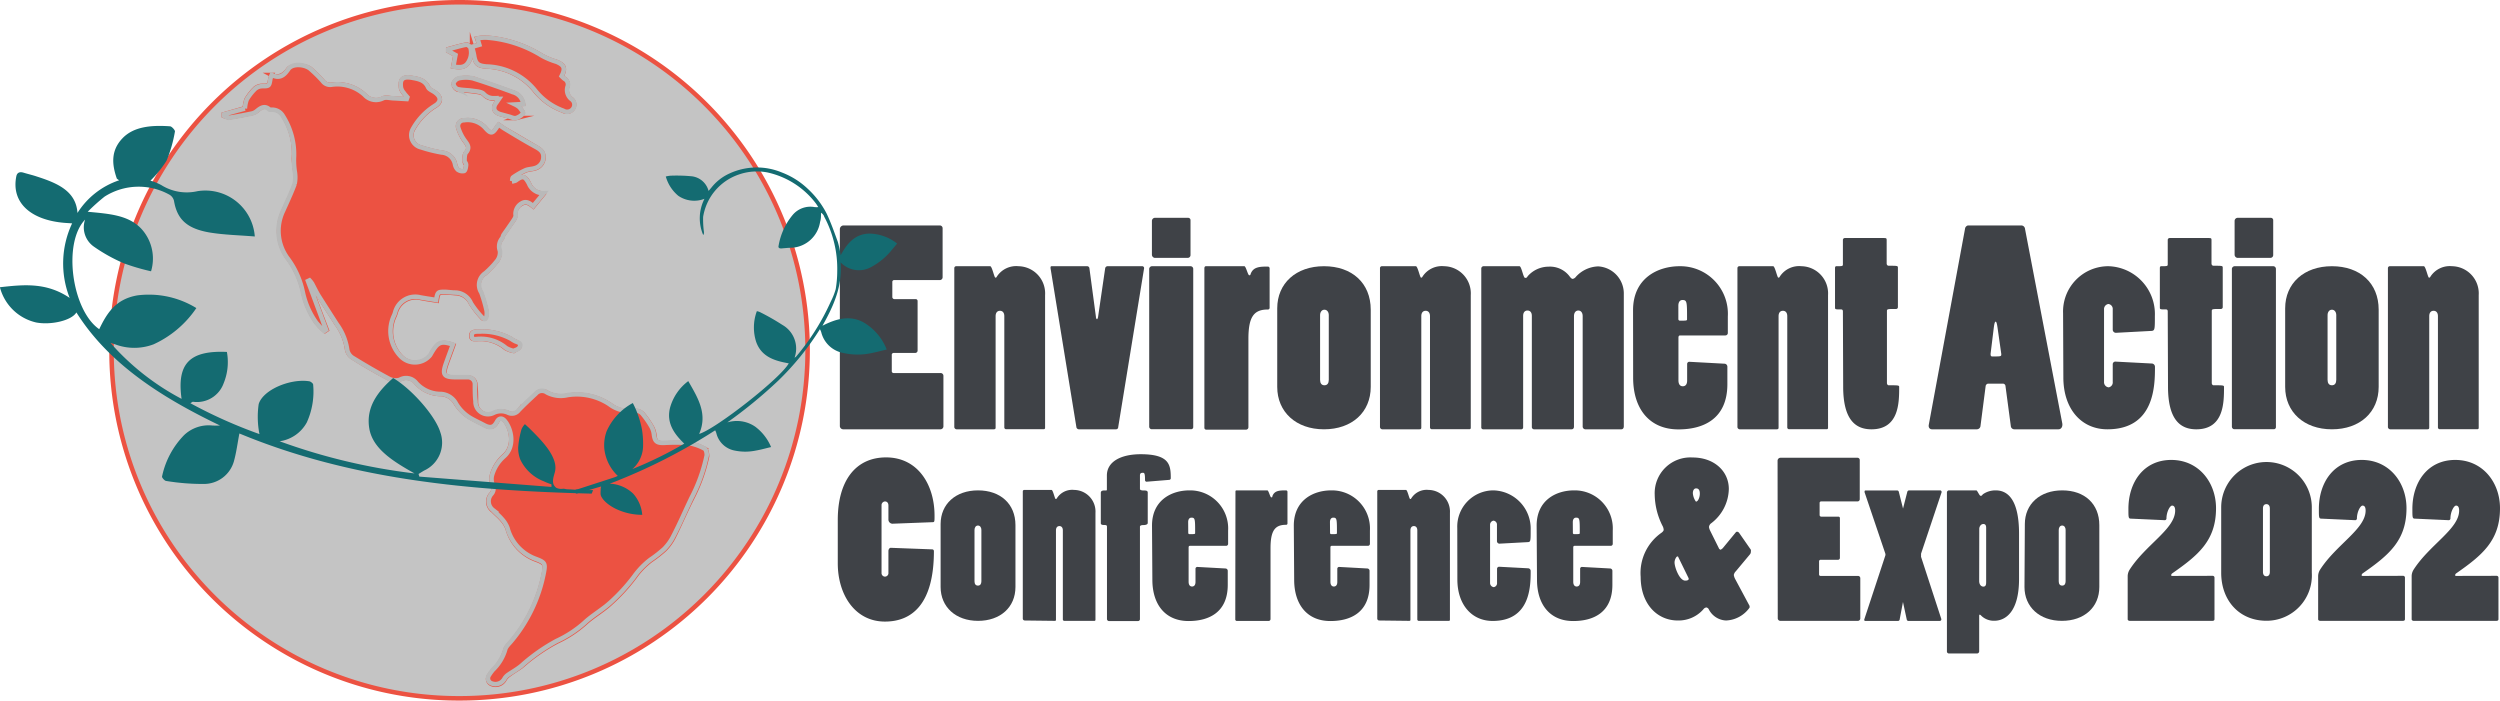 <svg xmlns="http://www.w3.org/2000/svg" viewBox="0 0 275.91 77.32">
  <title>logo-env-action-conf-dark</title>
  <path d="M12.62,53.14A38.41,38.41,0,1,1,51,91.59,38.32,38.32,0,0,1,12.62,53.14ZM34.3,45.54l.16-.12a2.58,2.58,0,0,1,.27.34c.26.46.47.95.75,1.39q1,1.58,2,3.13a6.28,6.28,0,0,1,1.14,2.81,1.35,1.35,0,0,0,.57.86c1.3.81,2.62,1.59,4,2.31a1.6,1.6,0,0,0,1.23.14,1.4,1.4,0,0,1,1.81.35A3.63,3.63,0,0,0,48.85,58,2,2,0,0,1,50.6,59a4.6,4.6,0,0,0,1.77,1.68c.43.24.88.45,1.31.68.7.38,1.1.39,1.49-.35.23-.43.58-.44.88-.06.71.87,1.16,2.82-.16,3.93A4.4,4.4,0,0,0,54.6,67a1.69,1.69,0,0,0,.07,1,.92.92,0,0,1-.09,1,1.21,1.21,0,0,0,.14,1.88c.31.33.68.61,1,1a3,3,0,0,1,.62,1,5,5,0,0,0,3.2,3.43c.92.36,1,.52.81,1.48a16.56,16.56,0,0,1-3.65,7.63c-.23.28-.56.57-.62.89a5.07,5.07,0,0,1-1.35,2.21,5.29,5.29,0,0,0-.45.62.58.58,0,0,0,.18.82A1.13,1.13,0,0,0,56,89.5a1.39,1.39,0,0,1,.42-.47c.48-.36,1-.66,1.47-1a20.14,20.14,0,0,1,3.91-2.71,12.54,12.54,0,0,0,3.06-2c.89-.82,2-1.43,2.87-2.25a20.07,20.07,0,0,0,2.62-2.86,8.61,8.61,0,0,1,1.81-1.87,13.34,13.34,0,0,0,1.51-1.18,5.49,5.49,0,0,0,1-1.4c.69-1.39,1.3-2.82,2-4.21a18.24,18.24,0,0,0,1.68-4.67c0-.25-.06-.7-.23-.79a5.79,5.79,0,0,0-1.84-.63,21.76,21.76,0,0,0-2.68,0c-.76,0-1-.18-1.07-.92a2.33,2.33,0,0,0-.25-.83,9.68,9.68,0,0,0-1-1.45,1,1,0,0,0-.78-.37,3.72,3.72,0,0,1-2.89-.71,6.51,6.51,0,0,0-4.6-1,3.27,3.27,0,0,1-2.29-.29.9.9,0,0,0-1.23.14c-.64.6-1.28,1.2-1.89,1.82a.93.93,0,0,1-1.13.29,1.89,1.89,0,0,0-1.63,0,1.37,1.37,0,0,1-2-1.27c0-.62,0-1.24-.07-1.86a.76.76,0,0,0-.79-.8c-.42,0-.84,0-1.26,0-1.4,0-1.59-.28-1.11-1.6.24-.66.49-1.32.73-2-1.21-.43-1.63-.28-2.25.72-.1.16-.18.32-.28.47a2.17,2.17,0,0,1-3.2.13,4,4,0,0,1-.75-4.56,2.58,2.58,0,0,0,.11-.31,2.29,2.29,0,0,1,2.8-1.65c.58.11,1.17.2,1.75.29.12-.87.18-.92,1-.9.38,0,.76.06,1.15.08A1.93,1.93,0,0,1,52.29,48a10.06,10.06,0,0,0,1.2,1.56c.21.25.4.15.45-.14a1.69,1.69,0,0,0,0-.7,15.45,15.45,0,0,0-.57-1.88,1.55,1.55,0,0,1,.46-2.14,10.38,10.38,0,0,0,1.28-1.34,1.54,1.54,0,0,0,.32-1.1,1.39,1.39,0,0,1,.23-1.39c.09-.1.09-.28.17-.4.33-.49.69-1,1-1.44.14-.21.35-.46.33-.68A1.32,1.32,0,0,1,57.89,37c.49-.31.89,0,1.27.3l1.18-1.43a1.69,1.69,0,0,1-1.64-1.06c-.42-.87-.69-.91-1.46-.34a1.09,1.09,0,0,1-.41.09c0-.15,0-.37.11-.43a8.81,8.81,0,0,1,1.35-.78c.34-.15.76-.14,1.11-.26a1.26,1.26,0,0,0,.89-1.2c0-.56-.33-.84-.77-1.09-1.15-.67-2.29-1.36-3.43-2-.25-.15-.48-.32-.73-.49-.07.09-.12.14-.16.2-.54.85-.7.86-1.38.08a2.63,2.63,0,0,0-2.3-.77.63.63,0,0,0-.62.84,4.92,4.92,0,0,0,.75,1.47c.34.45.52.78.08,1.28-.16.19-.14.57-.14.86s.18.34.17.51-.08.58-.22.64a.86.86,0,0,1-.7-.15,1.12,1.12,0,0,1-.31-.62,1.6,1.6,0,0,0-1.46-1.27,16.44,16.44,0,0,1-2.28-.57,1.38,1.38,0,0,1-.94-1.95,7,7,0,0,1,2.35-2.56c.83-.46.87-1,.1-1.57-.25-.18-.63-.3-.73-.55-.36-.8-1.05-.92-1.79-1.05-1-.17-1.35.14-1.2,1.13a1.5,1.5,0,0,0,.31.55c.12.17.26.31.39.47l-.07.2-1.37-.08c-.43,0-.94-.21-1.27,0a1.68,1.68,0,0,1-2-.37,4.44,4.44,0,0,0-3.69-1.15,1,1,0,0,1-.95-.4,15,15,0,0,0-1.32-1.31c-.58-.51-2.12-.52-2.49,0s-1,1.07-1.82.63a3.09,3.09,0,0,0-.15.43C30,24,30,24,29.21,24a1.24,1.24,0,0,0-.74.28,5.74,5.74,0,0,0-.94,1.19,3.47,3.47,0,0,0-.2,1L25,27.14l0,.16a1.72,1.72,0,0,0,.62.16c.83-.12,1.65-.29,2.48-.46a1.25,1.25,0,0,0,.54-.24c.46-.39.9-.72,1.48-.19.05,0,.18,0,.27,0a1.35,1.35,0,0,1,1.18.69A7.85,7.85,0,0,1,32.75,32a8.74,8.74,0,0,0,.15,1.38,3.85,3.85,0,0,1,0,1.43c-.36,1-.84,2-1.29,3a5.1,5.1,0,0,0,.59,5.33,9.51,9.51,0,0,1,1.6,3.64,9,9,0,0,0,1.46,3.33,7.49,7.49,0,0,0,.91.94l.2-.13Zm28-22.62c.43-.86.3-1.21-.58-1.57a8.13,8.13,0,0,1-1.61-.67,13.42,13.42,0,0,0-6.13-2,4.14,4.14,0,0,0-1,.09l.24.69-.81.23a9.1,9.1,0,0,1,.23.9c.14,1,.42,1.19,1.37,1.27a7.14,7.14,0,0,1,5.38,2.72,7.07,7.07,0,0,0,3.05,2.15.8.8,0,0,0,1.08-.22.75.75,0,0,0-.19-1.07,1.28,1.28,0,0,1-.43-1.34.7.7,0,0,0-.34-.9A3.86,3.86,0,0,1,62.29,22.92Zm-6.91,2.51-.28.4c-.45.58-.29,1.07.42,1.28l.95.26c.26.07.55.23.79.17A1.61,1.61,0,0,0,58,27c.05-.07-.23-.44-.4-.65a2.2,2.2,0,0,0-.49-.32l.91-.05A1.54,1.54,0,0,0,57,24.76c-1.5-.51-3-1.08-4.49-1.55a3.65,3.65,0,0,0-1.55,0,.89.89,0,0,0-.59.57.77.77,0,0,0,.44.62c.55.13,1.14.11,1.71.2.42.06.95.08,1.2.34a1.45,1.45,0,0,0,1.09.47C55,25.37,55.14,25.4,55.38,25.43ZM57,53.25c.22-.15.57-.27.65-.49s-.23-.45-.51-.56a3.45,3.45,0,0,1-.47-.28,6.67,6.67,0,0,0-3.57-.8c-.31,0-.8,0-.78.48s.49.31.78.33a4.31,4.31,0,0,1,3,1A2.7,2.7,0,0,0,57,53.25ZM50.58,20.59l-.24,1.27c.59.09,1.14.15,1.53-.3a2,2,0,0,0,.37-1.76c0-.15-.33-.39-.46-.36-.67.13-1.34.33-2,.51l0,.19Z" transform="translate(-0.31 -14.52)" fill="#c4c4c4" stroke="#ec5242" stroke-miterlimit="10" stroke-width="0.5"/>
  <g>
    <path d="M34.3,45.54l2,5.38-.2.13a7.49,7.49,0,0,1-.91-.94,9,9,0,0,1-1.46-3.33,9.51,9.51,0,0,0-1.6-3.64,5.1,5.1,0,0,1-.59-5.33c.45-1,.92-2,1.29-3a3.85,3.85,0,0,0,0-1.43A8.74,8.74,0,0,1,32.75,32a7.85,7.85,0,0,0-1.22-4.68,1.35,1.35,0,0,0-1.18-.69c-.09,0-.22,0-.27,0-.58-.53-1-.2-1.48.19a1.25,1.25,0,0,1-.54.24c-.82.17-1.65.33-2.48.46A1.72,1.72,0,0,1,25,27.3l0-.16,2.34-.64a3.47,3.47,0,0,1,.2-1,5.74,5.74,0,0,1,.94-1.19,1.24,1.24,0,0,1,.74-.28c.8,0,.8,0,.93-.81a3.09,3.09,0,0,1,.15-.43c.84.44,1.35.07,1.82-.63s1.91-.54,2.49,0a15,15,0,0,1,1.32,1.31,1,1,0,0,0,.95.4A4.44,4.44,0,0,1,40.56,25a1.68,1.68,0,0,0,2,.37c.33-.17.84,0,1.27,0l1.37.08.07-.2c-.13-.15-.27-.3-.39-.47a1.5,1.5,0,0,1-.31-.55c-.16-1,.2-1.3,1.2-1.13.73.13,1.43.25,1.79,1.05.11.24.48.37.73.55.77.55.73,1.11-.1,1.57a7,7,0,0,0-2.35,2.56,1.38,1.38,0,0,0,.94,1.95,16.44,16.44,0,0,0,2.28.57,1.6,1.6,0,0,1,1.46,1.27,1.12,1.12,0,0,0,.31.62.86.86,0,0,0,.7.15c.14-.06.2-.41.22-.64s-.17-.34-.17-.51,0-.67.14-.86c.44-.5.26-.83-.08-1.28a4.92,4.92,0,0,1-.75-1.47.63.63,0,0,1,.62-.84,2.63,2.63,0,0,1,2.3.77c.68.78.84.76,1.38-.08,0-.06.09-.11.16-.2.25.17.48.34.73.49,1.14.69,2.28,1.38,3.43,2,.44.25.8.53.77,1.09a1.26,1.26,0,0,1-.89,1.2c-.36.13-.77.11-1.11.26a8.81,8.81,0,0,0-1.35.78c-.09.06-.07.28-.11.43a1.09,1.09,0,0,0,.41-.09c.77-.56,1-.52,1.46.34a1.69,1.69,0,0,0,1.64,1.06l-1.18,1.43c-.38-.33-.77-.61-1.27-.3a1.32,1.32,0,0,0-.66,1.34c0,.22-.19.47-.33.68-.33.49-.69,1-1,1.44-.08.12-.08.3-.17.4a1.39,1.39,0,0,0-.23,1.39,1.54,1.54,0,0,1-.32,1.1,10.38,10.38,0,0,1-1.28,1.34,1.55,1.55,0,0,0-.46,2.14A15.45,15.45,0,0,1,54,48.75a1.69,1.69,0,0,1,0,.7c-.06.29-.24.39-.45.14A10.06,10.06,0,0,1,52.29,48a1.93,1.93,0,0,0-1.69-1.19c-.38,0-.76-.06-1.15-.08-.8,0-.86,0-1,.9-.58-.1-1.17-.18-1.75-.29A2.29,2.29,0,0,0,43.92,49a2.58,2.58,0,0,1-.11.31,4,4,0,0,0,.75,4.56,2.17,2.17,0,0,0,3.2-.13c.1-.15.18-.32.28-.47.62-1,1-1.15,2.25-.72-.24.66-.49,1.32-.73,2-.48,1.33-.29,1.6,1.11,1.6.42,0,.84,0,1.26,0a.76.76,0,0,1,.79.8c0,.62,0,1.24.07,1.86a1.37,1.37,0,0,0,2,1.27,1.89,1.89,0,0,1,1.63,0,.93.93,0,0,0,1.13-.29c.61-.63,1.25-1.23,1.89-1.82a.9.9,0,0,1,1.23-.14,3.27,3.27,0,0,0,2.29.29,6.51,6.51,0,0,1,4.6,1,3.72,3.72,0,0,0,2.89.71,1,1,0,0,1,.78.37,9.68,9.68,0,0,1,1,1.45,2.33,2.33,0,0,1,.25.83c.1.74.31.93,1.07.92a21.76,21.76,0,0,1,2.68,0,5.79,5.79,0,0,1,1.84.63c.17.08.27.54.23.79a18.24,18.24,0,0,1-1.68,4.67c-.67,1.4-1.28,2.83-2,4.21a5.49,5.49,0,0,1-1,1.4,13.34,13.34,0,0,1-1.51,1.18,8.61,8.61,0,0,0-1.81,1.87A20.07,20.07,0,0,1,67.69,81c-.89.82-2,1.43-2.87,2.25a12.54,12.54,0,0,1-3.06,2A20.14,20.14,0,0,0,57.85,88c-.46.38-1,.68-1.47,1a1.39,1.39,0,0,0-.42.47,1.13,1.13,0,0,1-1.52.41.58.58,0,0,1-.18-.82,5.29,5.29,0,0,1,.45-.62,5.07,5.07,0,0,0,1.35-2.21c.06-.32.38-.61.62-.89a16.56,16.56,0,0,0,3.65-7.63c.19-1,.11-1.12-.81-1.48a5,5,0,0,1-3.2-3.43,3,3,0,0,0-.62-1c-.29-.35-.66-.63-1-1A1.21,1.21,0,0,1,54.58,69a.92.92,0,0,0,.09-1,1.69,1.69,0,0,1-.07-1,4.4,4.4,0,0,1,1.28-2.07c1.33-1.11.87-3.06.16-3.93-.3-.38-.65-.37-.88.06-.39.73-.8.72-1.49.35-.43-.23-.89-.44-1.31-.68A4.6,4.6,0,0,1,50.6,59,2,2,0,0,0,48.85,58a3.63,3.63,0,0,1-2.61-1.21,1.4,1.4,0,0,0-1.81-.35,1.6,1.6,0,0,1-1.23-.14c-1.35-.72-2.68-1.5-4-2.31a1.35,1.35,0,0,1-.57-.86,6.28,6.28,0,0,0-1.14-2.81q-1-1.55-2-3.13c-.28-.45-.5-.93-.75-1.39a2.58,2.58,0,0,0-.27-.34Z" transform="translate(-0.31 -14.52)" fill="#ec5242" stroke="#b9b9b9" stroke-miterlimit="10" stroke-width="0.5"/>
    <path d="M62.29,22.92a3.86,3.86,0,0,0,.31.29.7.7,0,0,1,.34.9,1.28,1.28,0,0,0,.43,1.34.75.75,0,0,1,.19,1.07.8.8,0,0,1-1.08.22,7.07,7.07,0,0,1-3.05-2.15A7.14,7.14,0,0,0,54,21.86c-.95-.08-1.23-.31-1.37-1.27a9.1,9.1,0,0,0-.23-.9l.81-.23L53,18.76a4.14,4.14,0,0,1,1-.09,13.42,13.42,0,0,1,6.13,2,8.13,8.13,0,0,0,1.61.67C62.59,21.71,62.73,22.06,62.29,22.92Z" transform="translate(-0.31 -14.52)" fill="#ec5242" stroke="#b9b9b9" stroke-miterlimit="10" stroke-width="0.5"/>
    <path d="M55.38,25.43c-.25,0-.42-.06-.59-.07a1.45,1.45,0,0,1-1.09-.47c-.25-.26-.78-.28-1.2-.34-.57-.09-1.16-.07-1.71-.2a.77.77,0,0,1-.44-.62.89.89,0,0,1,.59-.57,3.65,3.65,0,0,1,1.55,0c1.51.47,3,1,4.49,1.55A1.54,1.54,0,0,1,58.07,26l-.91.05a2.2,2.2,0,0,1,.49.32c.17.2.45.58.4.65a1.61,1.61,0,0,1-.79.53c-.23.06-.53-.1-.79-.17l-.95-.26c-.71-.22-.87-.71-.42-1.28Z" transform="translate(-0.31 -14.52)" fill="#ec5242" stroke="#b9b9b9" stroke-miterlimit="10" stroke-width="0.5"/>
    <path d="M57,53.25a2.7,2.7,0,0,1-.85-.33,4.31,4.31,0,0,0-3-1c-.29,0-.76.17-.78-.33s.46-.48.78-.48a6.67,6.67,0,0,1,3.57.8,3.45,3.45,0,0,0,.47.28c.28.11.65.2.51.56S57.27,53.1,57,53.25Z" transform="translate(-0.31 -14.52)" fill="#ec5242" stroke="#b9b9b9" stroke-miterlimit="10" stroke-width="0.5"/>
    <path d="M50.58,20.59l-.8-.44,0-.19c.67-.18,1.33-.38,2-.51.13,0,.43.21.46.36a2,2,0,0,1-.37,1.76c-.39.45-.94.39-1.53.3Z" transform="translate(-0.31 -14.52)" fill="#ec5242" stroke="#b9b9b9" stroke-miterlimit="10" stroke-width="0.5"/>
  </g>
  <g>
    <g>
      <path d="M93,39.79a.42.42,0,0,1,.39-.39h10.65a.31.31,0,0,1,.3.33v5.4a.31.31,0,0,1-.33.3H99a.2.2,0,0,0-.21.21v1.68a.23.23,0,0,0,.21.21h2.37a.21.21,0,0,1,.21.21v5.46a.26.26,0,0,1-.24.27H98.94a.21.21,0,0,0-.21.24v1.77a.2.2,0,0,0,.18.21h5.19a.31.31,0,0,1,.33.3v5.58a.33.33,0,0,1-.33.33H93.36A.37.37,0,0,1,93,61.5Z" transform="translate(-0.31 -14.52)" fill="#3f4247"/>
      <path d="M105.87,61.9a.27.27,0,0,1-.24-.3V44.11a.21.21,0,0,1,.21-.21h3.75c.21,0,.45,1.26.57,1.26s.09,0,.21-.18a2.54,2.54,0,0,1,2.34-1.08,3,3,0,0,1,2.94,3.18V61.74a.14.14,0,0,1-.15.15h-4.14a.2.2,0,0,1-.21-.21V49.42c0-.45-.24-.6-.48-.6s-.48.15-.48.6v12.3c0,.12-.06.18-.21.18Z" transform="translate(-0.31 -14.52)" fill="#3f4247"/>
      <path d="M116.25,44.11c0-.12,0-.21.12-.21h3.93a.25.25,0,0,1,.24.21l.72,5.37c0,.18.09.27.12.27s.09-.09.12-.27l.78-5.34a.28.28,0,0,1,.24-.24h3.87a.21.21,0,0,1,.18.27l-2.85,17.49c0,.15-.12.24-.24.24h-4.11a.29.29,0,0,1-.27-.27Z" transform="translate(-0.31 -14.52)" fill="#3f4247"/>
      <path d="M132,61.65a.23.23,0,0,1-.21.24h-4.41a.29.29,0,0,1-.24-.27V44.26a.32.32,0,0,1,.3-.36h4.26a.3.3,0,0,1,.3.3Zm-.3-19a.31.31,0,0,1-.3.33h-3.66a.36.36,0,0,1-.3-.36V38.89a.35.35,0,0,1,.3-.33h3.69a.26.26,0,0,1,.27.24Z" transform="translate(-0.31 -14.52)" fill="#3f4247"/>
      <path d="M133.23,44.14c0-.15.06-.24.18-.24h4.23c.18,0,.39,1,.54,1s.12-.06.18-.21c.3-.72,1-.75,1.89-.75a.2.2,0,0,1,.18.21v4.32a.19.19,0,0,1-.21.21c-1.53,0-2.13.81-2.13,3.24v9.75a.27.27,0,0,1-.27.27h-4.38a.21.21,0,0,1-.21-.24Z" transform="translate(-0.31 -14.52)" fill="#3f4247"/>
      <path d="M141.27,48.55c0-2.76,2.07-4.65,5.16-4.65s5.16,1.86,5.16,4.8v8.52c0,2.79-2.07,4.68-5.16,4.68s-5.16-1.92-5.16-4.68ZM146,56.44c0,.36.15.6.48.6s.48-.24.48-.6V49.3c0-.33-.18-.6-.48-.6s-.48.27-.48.6Z" transform="translate(-0.31 -14.52)" fill="#3f4247"/>
      <path d="M152.85,61.9a.27.27,0,0,1-.24-.3V44.11a.21.21,0,0,1,.21-.21h3.75c.21,0,.45,1.26.57,1.26s.09,0,.21-.18a2.54,2.54,0,0,1,2.34-1.08,3,3,0,0,1,2.94,3.18V61.74a.14.14,0,0,1-.15.15h-4.14a.2.2,0,0,1-.21-.21V49.42c0-.45-.24-.6-.48-.6s-.48.15-.48.6v12.3c0,.12-.06.18-.21.18Z" transform="translate(-0.31 -14.52)" fill="#3f4247"/>
      <path d="M179.52,61.57c0,.18-.09.33-.27.33h-4a.31.31,0,0,1-.27-.33V49.42c0-.45-.24-.63-.48-.63s-.48.18-.48.63V61.6c0,.18-.09.3-.27.3h-4.11a.25.25,0,0,1-.27-.27V49.39c0-.45-.24-.6-.48-.6s-.48.15-.48.6v12.3a.21.21,0,0,1-.24.21H164a.21.21,0,0,1-.21-.24V44.14a.26.26,0,0,1,.27-.24H168c.24,0,.42,1.29.63,1.29s.18-.06.33-.24a3.09,3.09,0,0,1,2.25-1A2.71,2.71,0,0,1,173.52,45c.15.21.27.3.36.3a.58.58,0,0,0,.36-.24,3.47,3.47,0,0,1,2.46-1.14A3,3,0,0,1,179.52,47Z" transform="translate(-0.31 -14.52)" fill="#3f4247"/>
      <path d="M180.54,48.76c0-3.54,2.73-4.86,5.16-4.86A5.25,5.25,0,0,1,191,49.44v1.83a.27.27,0,0,1-.27.27h-5c-.12,0-.18.09-.18.24v4.71c0,.48.21.66.48.66s.48-.18.48-.63V54.69a.24.24,0,0,1,.27-.24l3.87.21a.33.33,0,0,1,.3.33v1.92c0,3.84-2.64,5-5.4,5-3.21,0-5-2.28-5-5.7Zm5,1a.17.17,0,0,0,.18.15c.69,0,.78,0,.78-.15,0-1.92,0-2.13-.51-2.13-.24,0-.45.18-.45.63Z" transform="translate(-0.31 -14.52)" fill="#3f4247"/>
      <path d="M192.3,61.9a.27.27,0,0,1-.24-.3V44.11a.21.21,0,0,1,.21-.21H196c.21,0,.45,1.26.57,1.26s.09,0,.21-.18a2.54,2.54,0,0,1,2.34-1.08,3,3,0,0,1,2.94,3.18V61.74a.14.14,0,0,1-.15.15h-4.14a.2.2,0,0,1-.21-.21V49.42c0-.45-.24-.6-.48-.6s-.48.15-.48.6v12.3c0,.12-.06.18-.21.18Z" transform="translate(-0.31 -14.52)" fill="#3f4247"/>
      <path d="M203.7,48.88c0-.12-.06-.21-.18-.21-.63,0-.69,0-.69-.21V44.08c0-.09.06-.18.12-.18.69,0,.75,0,.75-.21V41a.21.21,0,0,1,.21-.21h4.32c.3,0,.3.06.3.27v2.52c0,.18.09.27.24.27.93,0,1,0,1,.21v4.35a.2.2,0,0,1-.21.21c-.93,0-1,0-1,.24V56.8c0,.12.09.24.18.24,1.05,0,1.17,0,1.17.18,0,1.71,0,4.68-3.06,4.68-1.8,0-3.12-1.11-3.12-4.71Z" transform="translate(-0.31 -14.52)" fill="#3f4247"/>
      <path d="M223.41,39.4a.42.42,0,0,1,.39.39l4.11,21.45c.06.33-.09.66-.42.66h-4.86a.39.39,0,0,1-.39-.3l-.6-4.5a.29.29,0,0,0-.3-.24h-1.62a.32.32,0,0,0-.27.3l-.57,4.41a.41.41,0,0,1-.39.33h-4.95c-.27,0-.42-.21-.36-.51l4-21.63c0-.15.18-.36.36-.36Zm-2.64,11.31c-.06-.42-.12-.69-.21-.69s-.15.21-.21.69L220,53.56c0,.15,0,.3.18.3,1,0,1,0,1-.27Z" transform="translate(-0.31 -14.52)" fill="#3f4247"/>
      <path d="M228,49.09a5,5,0,0,1,5-5.19,5.28,5.28,0,0,1,5.13,5.49c0,1.44,0,1.62-.36,1.65l-3.93.21a.35.35,0,0,1-.36-.36V48.67a.55.55,0,0,0-.48-.6.57.57,0,0,0-.48.6v8a.57.57,0,0,0,.51.6.55.55,0,0,0,.45-.6V54.73a.29.29,0,0,1,.33-.3l4,.21a.36.36,0,0,1,.33.36c0,2,0,6.9-5.25,6.9-2.88,0-4.86-2.25-4.86-5.73Z" transform="translate(-0.31 -14.52)" fill="#3f4247"/>
      <path d="M239.55,48.88c0-.12-.06-.21-.18-.21-.63,0-.69,0-.69-.21V44.08c0-.09.06-.18.12-.18.69,0,.75,0,.75-.21V41a.21.21,0,0,1,.21-.21h4.32c.3,0,.3.06.3.27v2.52c0,.18.09.27.24.27.93,0,1,0,1,.21v4.35a.2.2,0,0,1-.21.21c-.93,0-1,0-1,.24V56.8c0,.12.09.24.18.24,1.05,0,1.17,0,1.17.18,0,1.71,0,4.68-3.06,4.68-1.8,0-3.12-1.11-3.12-4.71Z" transform="translate(-0.31 -14.52)" fill="#3f4247"/>
      <path d="M251.49,61.65a.23.23,0,0,1-.21.24h-4.41a.29.29,0,0,1-.24-.27V44.26a.32.32,0,0,1,.3-.36h4.26a.3.3,0,0,1,.3.3Zm-.3-19a.31.31,0,0,1-.3.33h-3.66a.36.36,0,0,1-.3-.36V38.89a.35.35,0,0,1,.3-.33h3.69a.26.26,0,0,1,.27.24Z" transform="translate(-0.31 -14.52)" fill="#3f4247"/>
      <path d="M252.51,48.55c0-2.76,2.07-4.65,5.16-4.65s5.16,1.86,5.16,4.8v8.52c0,2.79-2.07,4.68-5.16,4.68s-5.16-1.92-5.16-4.68Zm4.68,7.89c0,.36.15.6.48.6s.48-.24.48-.6V49.3c0-.33-.18-.6-.48-.6s-.48.27-.48.6Z" transform="translate(-0.31 -14.52)" fill="#3f4247"/>
      <path d="M264.09,61.9a.27.27,0,0,1-.24-.3V44.11a.21.21,0,0,1,.21-.21h3.75c.21,0,.45,1.26.57,1.26s.09,0,.21-.18a2.54,2.54,0,0,1,2.34-1.08,3,3,0,0,1,2.94,3.18V61.74a.14.14,0,0,1-.15.15h-4.14a.2.2,0,0,1-.21-.21V49.42c0-.45-.24-.6-.48-.6s-.48.15-.48.6v12.3c0,.12-.06.18-.21.18Z" transform="translate(-0.31 -14.52)" fill="#3f4247"/>
    </g>
    <g>
      <path d="M92.77,71.91c0-4.37,2-6.91,5.33-6.91,3.5,0,5.35,3,5.35,6.43,0,.65,0,.72-.22.72l-4.44.17a.46.46,0,0,1-.43-.48V70.32c0-.34-.19-.46-.38-.46a.41.41,0,0,0-.38.43v7.46a.39.39,0,0,0,.38.41.39.39,0,0,0,.38-.43V75.32c0-.14.1-.36.29-.34l4.54.17a.19.19,0,0,1,.19.19c0,5.79-2.38,7.78-5.4,7.78-3.34,0-5.21-3-5.21-6.43Z" transform="translate(-0.31 -14.52)" fill="#3f4247"/>
      <path d="M104.12,72.36c0-2.21,1.66-3.72,4.13-3.72s4.13,1.49,4.13,3.84V79.3c0,2.23-1.66,3.74-4.13,3.74s-4.13-1.54-4.13-3.74Zm3.74,6.31c0,.29.12.48.38.48s.38-.19.38-.48V73c0-.26-.14-.48-.38-.48s-.38.22-.38.48Z" transform="translate(-0.31 -14.52)" fill="#3f4247"/>
      <path d="M113.38,83a.22.22,0,0,1-.19-.24v-14a.16.16,0,0,1,.17-.17h3c.17,0,.36,1,.46,1s.07,0,.17-.14a2,2,0,0,1,1.87-.86,2.39,2.39,0,0,1,2.35,2.54V82.92a.11.11,0,0,1-.12.12h-3.31a.16.16,0,0,1-.17-.17V73.06c0-.36-.19-.48-.38-.48s-.38.12-.38.48V82.9c0,.1,0,.14-.17.14Z" transform="translate(-0.31 -14.52)" fill="#3f4247"/>
      <path d="M126.9,67.68a.18.18,0,0,1-.22-.19c0-.7-.07-.79-.22-.79s-.34,0-.34.29v1.49c0,.1.12.17.38.17s.48,0,.48.24v3.34c0,.19-.26.24-.5.24s-.36.07-.36.17v10.2a.21.21,0,0,1-.19.22h-3.26a.23.23,0,0,1-.19-.22V72.65c0-.17-.1-.19-.34-.19s-.34-.07-.34-.19V68.91c0-.14.07-.26.38-.26s.29,0,.29-.12V67c0-1.51,1.51-2.35,3.74-2.35,3.19,0,3.31,1.2,3.31,2.64a.18.18,0,0,1-.17.19Z" transform="translate(-0.31 -14.52)" fill="#3f4247"/>
      <path d="M127.45,72.53c0-2.83,2.18-3.89,4.13-3.89a4.2,4.2,0,0,1,4.27,4.44v1.46a.22.22,0,0,1-.22.22h-4c-.1,0-.14.07-.14.19v3.77c0,.38.17.53.38.53s.38-.14.38-.5V77.28a.2.2,0,0,1,.22-.19l3.1.17a.26.26,0,0,1,.24.26v1.54c0,3.07-2.11,4-4.32,4-2.57,0-4-1.82-4-4.56Zm4,.82a.13.13,0,0,0,.14.12c.55,0,.62,0,.62-.12,0-1.54,0-1.7-.41-1.7-.19,0-.36.14-.36.5Z" transform="translate(-0.31 -14.52)" fill="#3f4247"/>
      <path d="M136.66,68.83c0-.12,0-.19.14-.19h3.38c.14,0,.31.77.43.77s.1,0,.14-.17c.24-.58.77-.6,1.51-.6a.16.16,0,0,1,.14.17v3.46a.15.15,0,0,1-.17.17c-1.22,0-1.7.65-1.7,2.59v7.8a.21.21,0,0,1-.22.22h-3.5a.17.17,0,0,1-.17-.19Z" transform="translate(-0.31 -14.52)" fill="#3f4247"/>
      <path d="M143.1,72.53c0-2.83,2.18-3.89,4.13-3.89a4.2,4.2,0,0,1,4.27,4.44v1.46a.22.22,0,0,1-.22.22h-4c-.1,0-.14.07-.14.19v3.77c0,.38.17.53.38.53s.38-.14.38-.5V77.28a.2.2,0,0,1,.22-.19l3.1.17a.26.26,0,0,1,.24.26v1.54c0,3.07-2.11,4-4.32,4-2.57,0-4-1.82-4-4.56Zm4,.82a.13.13,0,0,0,.14.12c.55,0,.62,0,.62-.12,0-1.54,0-1.7-.41-1.7-.19,0-.36.14-.36.5Z" transform="translate(-0.31 -14.52)" fill="#3f4247"/>
      <path d="M152.5,83a.22.22,0,0,1-.19-.24v-14a.16.16,0,0,1,.17-.17h3c.17,0,.36,1,.46,1s.07,0,.17-.14a2,2,0,0,1,1.87-.86,2.39,2.39,0,0,1,2.35,2.54V82.92a.11.11,0,0,1-.12.12H156.9a.16.16,0,0,1-.17-.17V73.06c0-.36-.19-.48-.38-.48s-.38.12-.38.48V82.9c0,.1,0,.14-.17.14Z" transform="translate(-0.31 -14.52)" fill="#3f4247"/>
      <path d="M161.14,72.79a4,4,0,0,1,4-4.15,4.22,4.22,0,0,1,4.1,4.39c0,1.15,0,1.3-.29,1.32l-3.14.17a.28.28,0,0,1-.29-.29V72.46a.44.44,0,0,0-.38-.48.46.46,0,0,0-.38.48v6.38a.46.46,0,0,0,.41.48.44.44,0,0,0,.36-.48V77.31a.23.23,0,0,1,.26-.24l3.19.17a.29.29,0,0,1,.26.29c0,1.63,0,5.52-4.2,5.52-2.3,0-3.89-1.8-3.89-4.58Z" transform="translate(-0.31 -14.52)" fill="#3f4247"/>
      <path d="M169.9,72.53c0-2.83,2.18-3.89,4.13-3.89a4.2,4.2,0,0,1,4.27,4.44v1.46a.22.22,0,0,1-.22.22h-4c-.1,0-.14.07-.14.19v3.77c0,.38.17.53.38.53s.38-.14.38-.5V77.28a.2.2,0,0,1,.22-.19l3.1.17a.26.26,0,0,1,.24.26v1.54c0,3.07-2.11,4-4.32,4-2.57,0-4-1.82-4-4.56Zm4,.82a.13.13,0,0,0,.14.12c.55,0,.62,0,.62-.12,0-1.54,0-1.7-.41-1.7-.19,0-.36.14-.36.5Z" transform="translate(-0.31 -14.52)" fill="#3f4247"/>
      <path d="M193.4,81.39a.77.77,0,0,1,0,.19A3.35,3.35,0,0,1,190.81,83a2.24,2.24,0,0,1-1.92-1.25.38.38,0,0,0-.26-.19.5.5,0,0,0-.34.22A3.65,3.65,0,0,1,185.48,83c-2.3,0-4.1-1.85-4.1-4.82a5.42,5.42,0,0,1,2.28-4.85c.17-.12.26-.24.26-.34a1,1,0,0,0-.1-.38,7.86,7.86,0,0,1-.89-3.5,3.94,3.94,0,0,1,4.18-4.1c2.38,0,4,1.51,4,3.48a4.87,4.87,0,0,1-2,3.82.59.59,0,0,0-.19.38,1.37,1.37,0,0,0,.12.38L190,75a.28.28,0,0,0,.22.19s.17-.12.22-.17l1.44-1.75a.2.2,0,0,1,.14-.07.33.33,0,0,1,.22.12l1.3,1.87a.56.56,0,0,1,0,.22.42.42,0,0,1-.1.29l-1.56,1.87a.75.75,0,0,0-.22.41,1.43,1.43,0,0,0,.17.48ZM185.53,76s0-.07-.1-.07-.31.34-.31.67c0,.5.53,2,1.18,2,.07,0,.48,0,.36-.29Zm2-6.14c.17,0,.38-.43.38-.86s-.17-.58-.41-.58-.36.24-.36.53a1.84,1.84,0,0,0,.29.86A.1.1,0,0,0,187.57,69.87Z" transform="translate(-0.31 -14.52)" fill="#3f4247"/>
      <path d="M196.49,65.35a.33.33,0,0,1,.31-.31h8.52a.25.25,0,0,1,.24.26v4.32a.25.25,0,0,1-.26.24h-4a.16.16,0,0,0-.17.17v1.34a.18.18,0,0,0,.17.17h1.9a.16.16,0,0,1,.17.17v4.37a.21.21,0,0,1-.19.22h-1.94a.17.17,0,0,0-.17.19v1.42a.16.16,0,0,0,.14.17h4.15a.25.25,0,0,1,.26.24v4.46a.27.27,0,0,1-.26.26h-8.59a.29.29,0,0,1-.26-.31Z" transform="translate(-0.31 -14.52)" fill="#3f4247"/>
      <path d="M208.37,75.87a.4.4,0,0,0,0-.29l-2.28-6.74c0-.1,0-.19.1-.19h3.5c.1,0,.17.07.19.19l.46,1.82s0,.07,0,.07l0-.1.46-1.8a.23.23,0,0,1,.19-.19h3.46a.18.18,0,0,1,.14.22l-2.26,6.75a.77.77,0,0,0,0,.19.57.57,0,0,0,0,.19l2.23,6.84a.18.18,0,0,1-.17.22h-3.46c-.1,0-.17-.07-.19-.19l-.41-1.9s0-.1,0-.1l0,.1-.36,1.9c0,.12-.1.19-.19.19h-3.62c-.07,0-.12-.07-.1-.17Z" transform="translate(-0.31 -14.52)" fill="#3f4247"/>
      <path d="M218.43,68.64c.1,0,.34.6.46.6s.12,0,.26-.17a2.42,2.42,0,0,1,1.42-.43c1.2,0,2.57.84,2.57,4.78v5c0,3.65-1.51,4.61-2.74,4.61a2,2,0,0,1-1.37-.5c-.12-.12-.17-.17-.22-.17s-.07,0-.07.19V86.4a.24.24,0,0,1-.22.24h-3.12a.22.22,0,0,1-.22-.22V68.86a.23.23,0,0,1,.22-.22Zm.31,10c0,.36.19.62.46.62s.31-.22.31-.48v-6c0-.12,0-.43-.31-.43a.44.44,0,0,0-.26.1.61.61,0,0,0-.19.46Z" transform="translate(-0.31 -14.52)" fill="#3f4247"/>
      <path d="M223.78,72.36c0-2.21,1.66-3.72,4.13-3.72S232,70.13,232,72.48V79.3c0,2.23-1.66,3.74-4.13,3.74s-4.13-1.54-4.13-3.74Zm3.74,6.31c0,.29.12.48.38.48s.38-.19.38-.48V73c0-.26-.14-.48-.38-.48s-.38.22-.38.48Z" transform="translate(-0.31 -14.52)" fill="#3f4247"/>
      <path d="M244.52,78.07a.2.2,0,0,1,.19.22v4.56c0,.12-.07.19-.24.19h-9.12c-.1,0-.22-.07-.22-.17v-4.8a1.41,1.41,0,0,1,.24-.72c1.78-2.74,5-4.46,5-6.48,0-.34-.1-.55-.34-.55s-.62.7-.62,1.42a.19.19,0,0,1-.19.19l-3.72-.17c-.29,0-.29-.12-.29-1.08,0-2.93,1.68-5.4,4.73-5.4s4.94,2.5,4.94,5.33c0,3.6-2,5.21-4.85,7.2a.3.3,0,0,0-.1.17c0,.07,0,.1.14.1Z" transform="translate(-0.31 -14.52)" fill="#3f4247"/>
      <path d="M245.45,70.51a5,5,0,1,1,10,0v7.22a5,5,0,0,1-5,5.3c-3,0-5-2.23-5-5.3Zm4.61,7.13c0,.31.14.48.38.48s.38-.17.38-.48v-7c0-.31-.14-.48-.38-.48s-.38.17-.38.46Z" transform="translate(-0.31 -14.52)" fill="#3f4247"/>
      <path d="M265.54,78.07a.2.2,0,0,1,.19.22v4.56c0,.12-.07.19-.24.19h-9.12c-.1,0-.22-.07-.22-.17v-4.8a1.41,1.41,0,0,1,.24-.72c1.78-2.74,5-4.46,5-6.48,0-.34-.1-.55-.34-.55s-.62.7-.62,1.42a.19.19,0,0,1-.19.19l-3.72-.17c-.29,0-.29-.12-.29-1.08,0-2.93,1.68-5.4,4.73-5.4s4.94,2.5,4.94,5.33c0,3.6-2,5.21-4.85,7.2a.3.3,0,0,0-.1.17c0,.07,0,.1.14.1Z" transform="translate(-0.31 -14.52)" fill="#3f4247"/>
      <path d="M275.86,78.07a.2.2,0,0,1,.19.22v4.56c0,.12-.07.19-.24.19h-9.12c-.1,0-.22-.07-.22-.17v-4.8a1.41,1.41,0,0,1,.24-.72c1.78-2.74,5-4.46,5-6.48,0-.34-.1-.55-.34-.55s-.62.7-.62,1.42a.19.19,0,0,1-.19.19l-3.72-.17c-.29,0-.29-.12-.29-1.08,0-2.93,1.68-5.4,4.73-5.4s4.94,2.5,4.94,5.33c0,3.6-2,5.21-4.85,7.2a.3.3,0,0,0-.1.17c0,.07,0,.1.14.1Z" transform="translate(-0.31 -14.52)" fill="#3f4247"/>
    </g>
  </g>
  <g>
    <path d="M90.92,38c0,.38,0,.71-.1,1a3.35,3.35,0,0,1-3.1,2.86c-.39,0-.79.05-1.19.08-.23,0-.35-.08-.29-.31a7.22,7.22,0,0,1,1.53-3.36,2.55,2.55,0,0,1,2.47-.89,3.63,3.63,0,0,0,.38,0c-.12-.19-.2-.32-.29-.44A9.2,9.2,0,0,0,85,33.55a6.1,6.1,0,0,0-3.18.24,5.92,5.92,0,0,0-3.91,4.67A10.5,10.5,0,0,0,78,40.13a.47.47,0,0,1-.08.33,4.71,4.71,0,0,1,.14-4,3.11,3.11,0,0,1-2.89-.33A4.26,4.26,0,0,1,73.79,34a2.93,2.93,0,0,1,.53-.09,17,17,0,0,1,2.37.07,2.18,2.18,0,0,1,1.82,1.61l.3-.35a5.37,5.37,0,0,1,2-1.57,7.19,7.19,0,0,1,5.8-.11,8.57,8.57,0,0,1,2.83,1.78,9.87,9.87,0,0,1,2.09,2.73c.48,1,.86,2.09,1.25,3.16a11.51,11.51,0,0,1,.31,1.47c.72-1.36,1.62-2.37,3.17-2.4a5.07,5.07,0,0,1,3.06,1.1c-.19.23-.37.45-.55.66A7.45,7.45,0,0,1,96.44,44a2.78,2.78,0,0,1-3.36-.53c.22,2.67-.8,4.87-2,7,1.48-.76,3-1.2,4.52-.38a6,6,0,0,1,2.57,3c-.57.14-1.1.28-1.64.39a7.2,7.2,0,0,1-3.13,0,3.08,3.08,0,0,1-2.46-2.32,2.35,2.35,0,0,0-.14-.31,30.28,30.28,0,0,1-4.6,5.68,51.69,51.69,0,0,1-5.62,4.61,3.58,3.58,0,0,1,3.08.47,5.42,5.42,0,0,1,1.75,2.25c-.58.13-1.11.29-1.65.38a5.77,5.77,0,0,1-2.4,0,2.57,2.57,0,0,1-2-1.95,2.33,2.33,0,0,0-.12-.28,62.85,62.85,0,0,1-11.64,5.89A4,4,0,0,1,70.19,69a4,4,0,0,1,1,2.34,6.77,6.77,0,0,1-2.91-.66c-1.22-.6-1.63-1.29-1.68-1.56a2.65,2.65,0,0,1,0-.44c0-.13,0-.27.05-.47l-.72.21-1.69.5c-.17,0-.38.2-.46-.11s.22-.27.37-.32l4-1.3a3.12,3.12,0,0,0,.34-.15A4.85,4.85,0,0,1,67,64a4.54,4.54,0,0,1,.26-1.89A6.59,6.59,0,0,1,70.15,59a10.66,10.66,0,0,1,1,2.86,9.8,9.8,0,0,1,.13,2,3.46,3.46,0,0,1-1.18,2.43,43.73,43.73,0,0,0,5.73-2.81c-1.16-1.11-2-2.33-1.56-4a5.49,5.49,0,0,1,2-2.9c1.06,1.85,2.17,3.61,1.2,5.83,1.83-.54,9-6.15,9.89-7.79-1.54-.27-3-.71-3.59-2.35a5.17,5.17,0,0,1,.07-3.41,1.68,1.68,0,0,1,.33.1,25.32,25.32,0,0,1,2.49,1.42A3,3,0,0,1,88,54a1,1,0,0,0,.17-.12A25.59,25.59,0,0,0,92,47.8a7.54,7.54,0,0,0,.54-1.36,11.87,11.87,0,0,0,.17-1.95,12.18,12.18,0,0,0-1.45-6.08c0-.08-.09-.17-.14-.25A1.07,1.07,0,0,0,90.92,38Z" transform="translate(-0.31 -14.52)" fill="#146b71"/>
    <path d="M8.74,49c3.51,5.58,9.22,9.3,15.85,12.48a7.38,7.38,0,0,1-.85,0,3.94,3.94,0,0,0-3.1,1.05,9.25,9.25,0,0,0-2.45,4.6c0,.12.29.46.46.47a24.52,24.52,0,0,0,4.11.33,3.43,3.43,0,0,0,3.36-2.48c.28-1,.4-2,.61-3.09C39.18,67.53,52.33,68.66,65.61,69l.16-.39c-.15,0-1.57,0-2.53-.08-.62,0-.52-.08-.8-.07a1.24,1.24,0,0,1-.73-.1.92.92,0,0,1-.23-.24c-.32-.47,0-1.16.09-1.59.33-1.57-1.46-3.38-2.72-4.63-.26-.26-.48-.45-.61-.57a2,2,0,0,0-.37.55,9.93,9.93,0,0,0-.37,2,3.48,3.48,0,0,0,.22,1.33,4.76,4.76,0,0,0,2.61,2.43,6.47,6.47,0,0,0,.84.33l0,.29L46.59,67.12l-.09-.29.6-.37a3.39,3.39,0,0,0,1.81-4.22c-.53-1.79-3.13-4.76-5.21-6-1.75,1.53-3,3.25-2.64,5.53s2.66,3.68,5,5a66.28,66.28,0,0,1-14.89-3.55,4.06,4.06,0,0,0,3-2.08,8.24,8.24,0,0,0,.7-4.18c0-.12-.26-.33-.42-.36-2.1-.33-5.12.94-5.59,2.52a9.78,9.78,0,0,0,0,2.81,4.15,4.15,0,0,0,.09.5,53.92,53.92,0,0,1-7.63-3.41c.16-.09.22-.16.29-.16A3.13,3.13,0,0,0,25,56.8a6.14,6.14,0,0,0,.35-3.44c-4.1-.18-5.55,1.27-5,5.18a27.5,27.5,0,0,1-7.85-6.18l.51.16a6,6,0,0,0,4.25,0,11.41,11.41,0,0,0,4.72-4,10,10,0,0,0-6.52-1.4c-2.46.43-3.39,2.06-4.2,3.73-3-2.06-4.06-9.5-1.56-12.09a2.6,2.6,0,0,0,1,3,18.22,18.22,0,0,0,3.28,1.82,23.8,23.8,0,0,0,3,.88,4.86,4.86,0,0,0-1.08-4.7c-1.44-1.52-3.54-1.64-5.91-1.87a21.81,21.81,0,0,1,1.86-1.67A7,7,0,0,1,19,36a1.08,1.08,0,0,1,.51.67c.34,2.06,1.44,3.1,4,3.52,1.61.26,3.26.29,4.92.43a5.47,5.47,0,0,0-6.33-5,5.29,5.29,0,0,1-4-.68,5.78,5.78,0,0,0-1.19-.48,12.1,12.1,0,0,0,1.78-2.2,15,15,0,0,0,.93-3.24c0-.15-.35-.55-.54-.56-2-.14-4,0-5.26,1.33s-1.18,2.81-.63,4.4c0,.06.12.11.26.23a8.69,8.69,0,0,0-4.59,3.6C8.7,35.59,6.61,34.72,4.37,34c-.47-.16-1-.28-1.45-.42s-.73,0-.81.4c-.57,2.84,1.51,4.84,5.39,5.14l.77.05A10.4,10.4,0,0,0,8,47.4c-2.6-1.76-5.14-1.46-7.7-1.18a5.37,5.37,0,0,0,4,3.89C5.92,50.42,8.22,49.9,8.74,49Z" transform="translate(-0.31 -14.52)" fill="#146b71"/>
  </g>
</svg>
